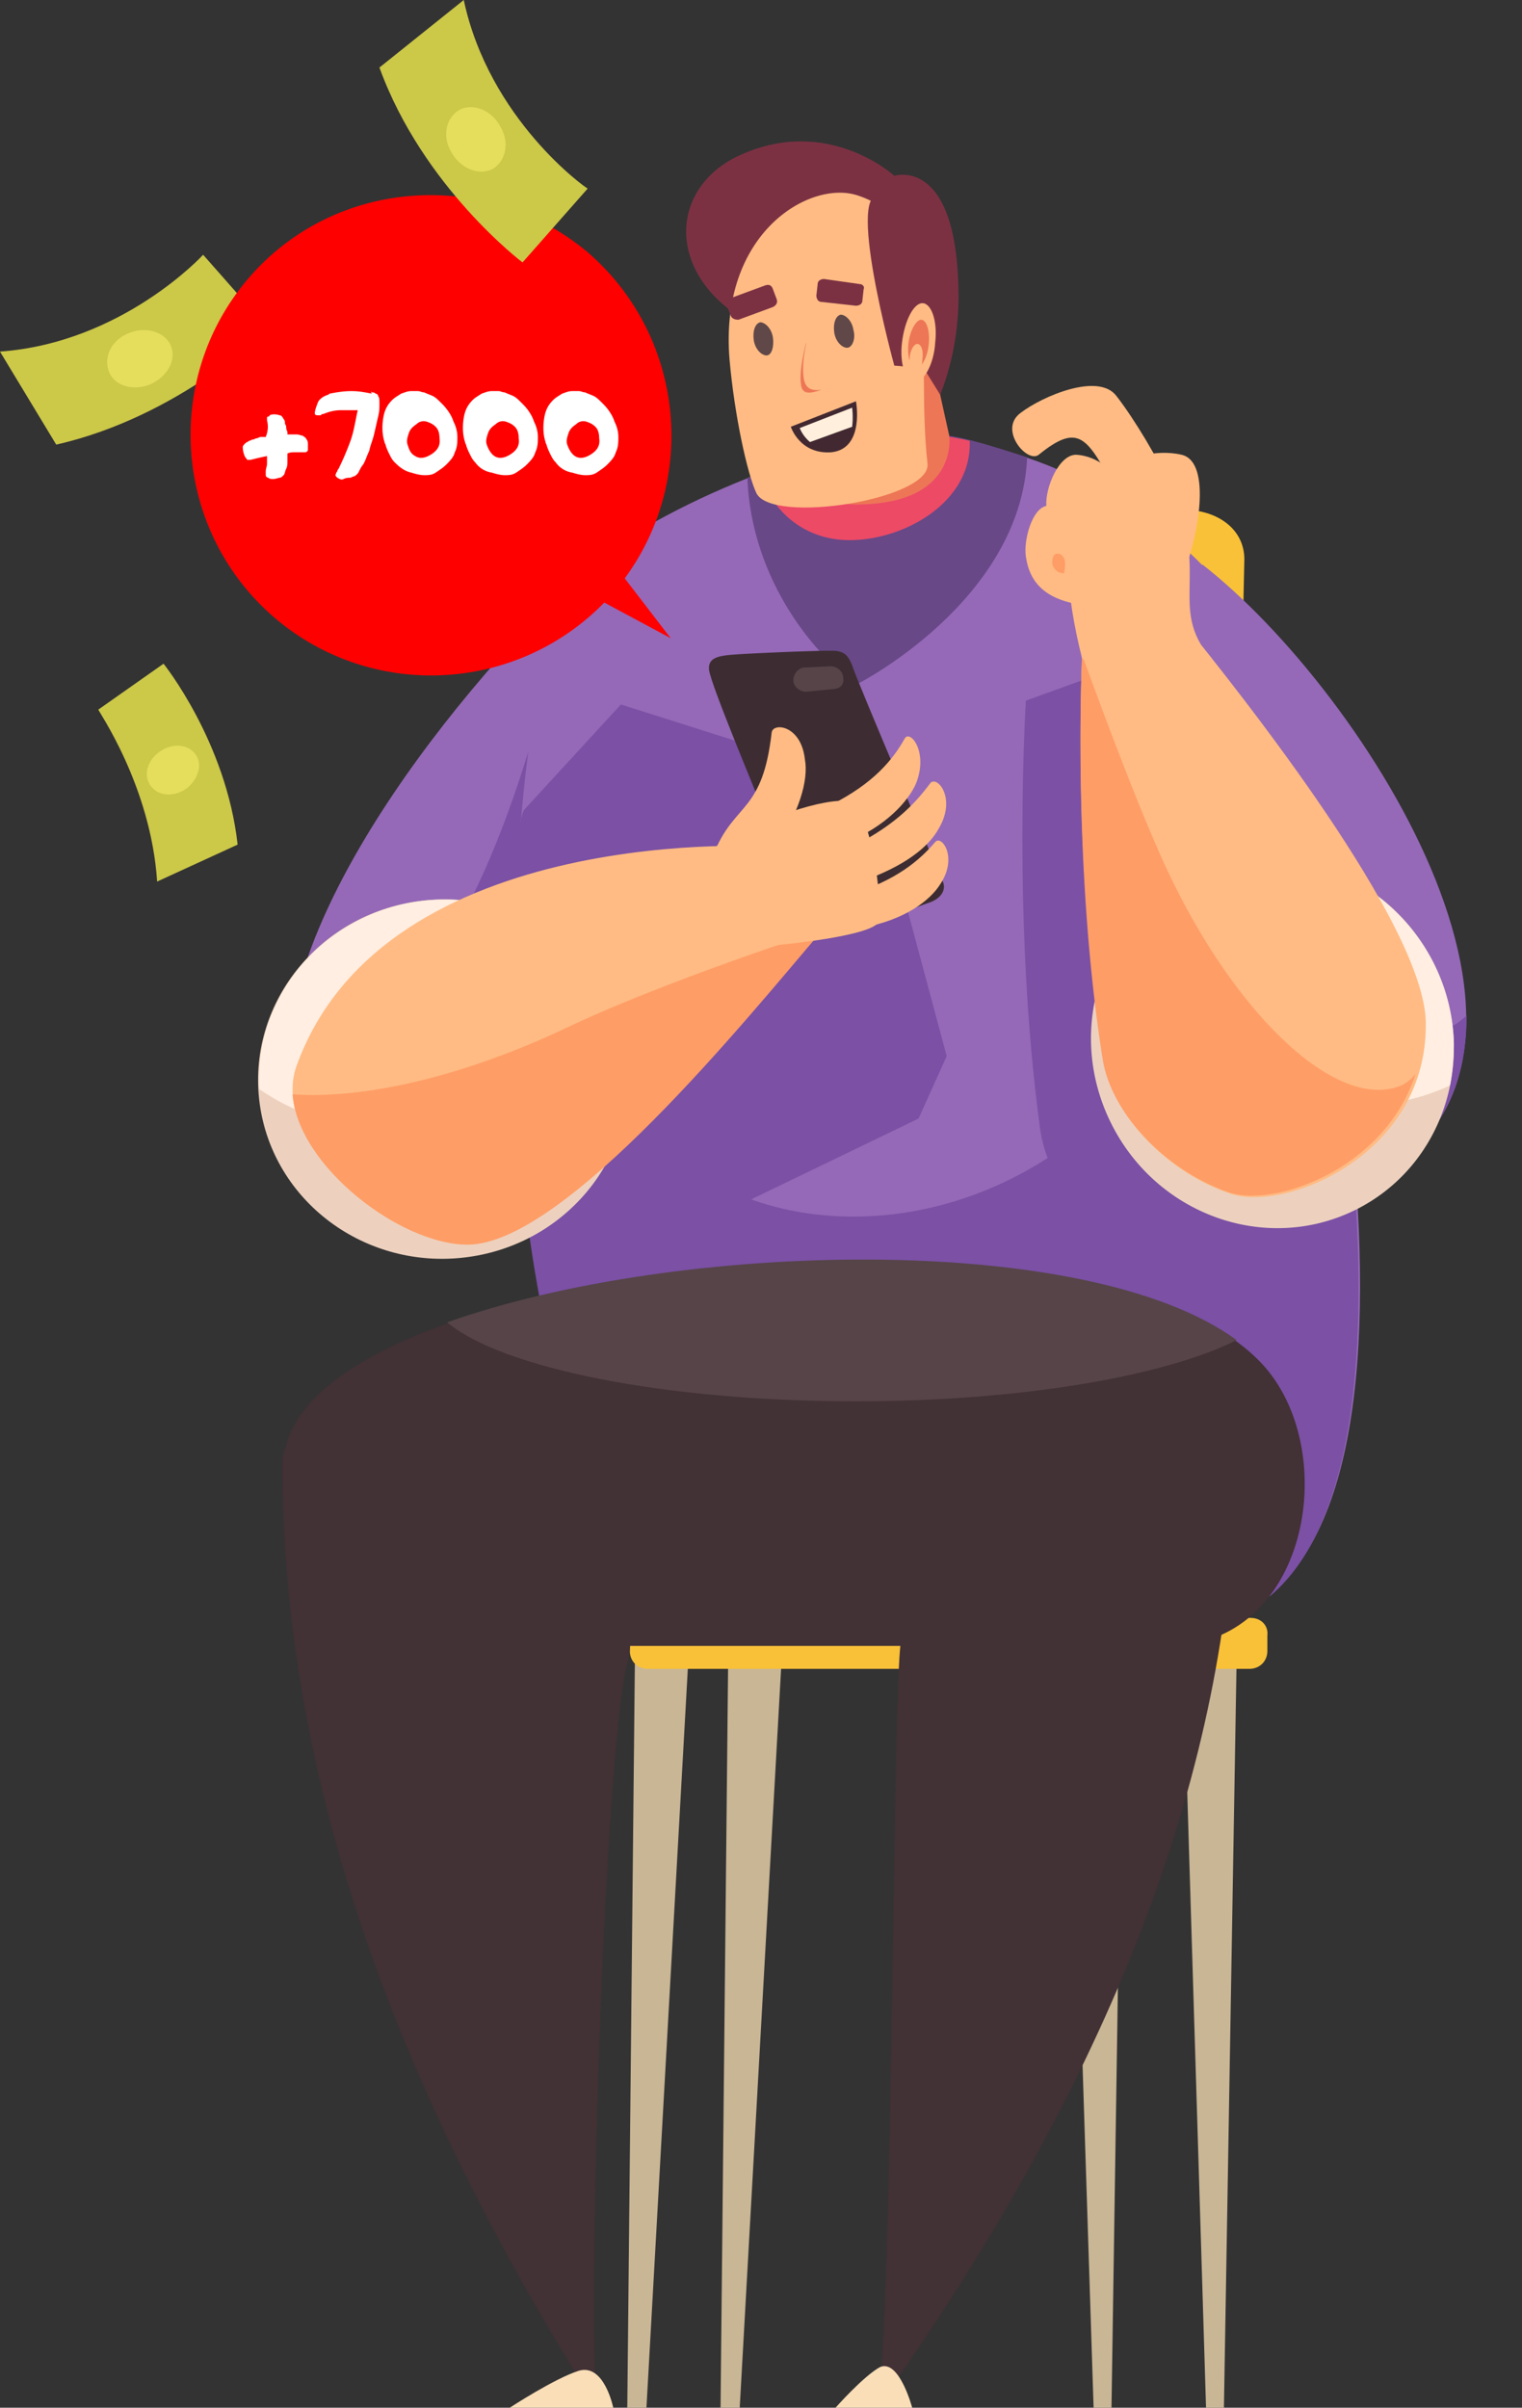 <svg width="110" height="174" fill="none" xmlns="http://www.w3.org/2000/svg"><rect width="100%" height="100%" fill="#333333" stroke="none"/><path d="M85.41 36.825H59.278c-3.97 0-8.033 3.223-8.126 6.353l-1.57 74.203h38.689l1.662-76.965c0-2.118-1.847-3.59-4.525-3.59z" fill="#F9C138"/><path d="M54.477 79.635c4.617-17.032 13.389-32.499 23.361-42.81h-15.79c-3.6 0-7.294 2.854-7.386 5.8l-.831 39.588c.185-.829.37-1.75.646-2.578z" fill="#FFDD50"/><path d="M45.336 174h1.385l3.047-54.41H45.89L45.336 174zm6.741 0h1.385l3.047-54.41H52.63L52.077 174zm26.961 0h1.293l.831-54.41h-3.878L79.038 174zm8.126 0h1.293l.923-54.41h-3.878L87.164 174z" fill="#C9B695"/><path d="M90.395 116.921H46.814c-.74 0-1.293.552-1.293 1.288v1.105c0 .737.554 1.289 1.293 1.289h43.49c.738 0 1.292-.552 1.292-1.289v-1.105c.092-.736-.462-1.288-1.2-1.288z" fill="#F9C138"/><path d="M53.646 23.016c-5.632-3.498-5.17-9.667 0-11.876 6.28-2.762 10.988 1.565 10.988 1.565s4.248-1.381 4.617 7.549c.37 7.273-3.047 11.508-3.047 11.508l-12.558-8.746z" fill="#7C3143"/><path d="M86.887 40.784c11.819 9.206 29.362 36.55 11.357 45.02-18.005 8.561-11.357-45.02-11.357-45.02z" fill="#9569B7"/><path d="M104.43 74.387c-5.263 2.21-13.665-4.603-18.744-15.19-.184 14.638 1.755 31.762 12.558 26.606 5.632-2.67 7.756-7.18 7.756-12.428-.462.46-1.016.828-1.57 1.012z" fill="#7B50A5"/><path d="M41.643 41.705c-12.096 11.784-22.53 27.527-20.498 37.01 2.031 9.482 16.99 8.837 16.99 8.837l3.508-45.847z" fill="#9569B7"/><path d="M38.78 52.292c-3.508 12.429-8.771 21.911-13.942 21.911-1.662 0-2.678.553-3.509-1.289-.37 2.118-.923 4.603-.554 6.353 2.032 9.482 17.452 8.285 17.452 8.285l2.677-35.26c-.185.368-2.123-.276-2.123 0z" fill="#7B50A5"/><path d="M89.103 43.73c-3.232-5.708-14.035-12.06-22.53-12.06-8.495 0-21.237 6.26-24.93 10.035-3.694 3.866-7.11 33.695-1.57 56.527l51.8 16.939c14.404-12.06.554-65.733-2.77-71.44z" fill="#9569B7"/><path d="M68.42 76.32l-2.032 4.512-14.68 7.089-10.804-10.496-3.047-18.873 7.017-7.64 18.283 5.8L68.42 76.32z" fill="#7B50A5"/><path d="M88.918 62.511c-2.308 15.65-14.681 25.41-27.239 25.41-12.834 0-21.606-10.035-23.083-26.146-.185-1.566-.831-7.09-1.293 1.38-.646 10.772-.092 23.845 2.678 35.26l51.8 16.941c10.064-8.47 6.278-37.286 2.03-55.79-1.754-8.102-4.616 1.104-4.893 2.945z" fill="#7B50A5"/><path d="M74.145 50.635l7.11-2.578c4.524 6.168 16.897 23.845 16.897 31.21 0 10.219-10.434 14.177-14.128 12.704-4.34-1.749-8.31-6.076-8.864-10.495-2.031-14.914-1.015-30.841-1.015-30.841z" fill="#7B50A5"/><path d="M74.237 33.05c-2.585-.828-5.263-1.748-7.664-1.748-3.785 0-8.31 1.565-12.557 3.222.277 7.549 5.17 13.165 7.94 14.914 0 0 11.82-5.984 12.28-16.387z" fill="#684887"/><path d="M55.216 58.736c-.646-1.657-3.786-9.114-3.97-10.31-.093-.83.554-1.013 1.57-1.105 1.015-.092 7.201-.369 7.663-.276.462.091.831.184 1.2 1.288.37 1.105 6.187 14.823 6.464 15.375.277.644-.185 1.289-1.108 1.565-1.293.46-5.448 1.933-6.74 2.302-1.109.276-1.386-.46-1.847-1.381-.739-1.565-2.678-5.892-3.232-7.458z" fill="#3D2D32"/><path d="M54.939 34.248c.923 2.854 3.324 4.787 6.463 4.787 3.97 0 8.865-2.762 8.68-7.181-1.2-.276-2.4-.46-3.509-.46-3.508-.092-7.664 1.288-11.634 2.854z" fill="#ED4A66"/><path d="M33.431 90.891c7.353-.789 12.689-7.207 11.92-14.335-.77-7.129-7.353-12.268-14.706-11.479-7.352.79-12.688 7.207-11.919 14.335.77 7.129 7.353 12.268 14.706 11.48z" fill="#EDD1BE"/><path d="M39.98 67.483c-.83-.553-1.753-1.105-2.677-1.474-6.833-2.761-14.681.369-17.543 6.997-.831 1.842-1.108 3.775-1.016 5.708.83.553 1.754 1.105 2.678 1.473 6.832 2.762 14.68-.368 17.543-6.996a12.7 12.7 0 001.016-5.708z" fill="#FFEEE1"/><path d="M21.422 77.057c-1.94 5.524 6.832 12.889 12.372 12.889 7.018 0 18.929-17.216 24.561-23.2l-2.493-5.524c.093-.092-28.07-1.933-34.44 15.835z" fill="#FFBB83"/><path d="M40.904 74.295c-7.387 3.499-14.589 5.156-19.76 4.787.37 5.156 7.757 10.864 12.65 10.864 7.018 0 20.222-16.387 25.577-22.648 0-.092-11.542 3.683-18.467 6.997z" fill="#FF9D66"/><path d="M97.89 87.471c6.457-3.153 9.037-11.113 5.763-17.78-3.275-6.667-11.164-9.516-17.622-6.363-6.457 3.153-9.038 11.114-5.763 17.78 3.274 6.668 11.163 9.516 17.621 6.363z" fill="#EDD1BE"/><path d="M104.8 78.438c.184-1.013.277-2.025.277-3.038-.185-7.365-6.28-13.35-13.481-13.257-2.032 0-3.97.46-5.633 1.38a16.9 16.9 0 00-.277 3.039c.185 7.365 6.28 13.35 13.481 13.257 2.032-.092 3.878-.552 5.633-1.38z" fill="#FFEEE1"/><path d="M78.207 47.413l7.11-2.67c4.617 5.708 17.544 22.003 17.728 29.092.185 9.667-10.249 13.81-14.127 12.429-4.432-1.473-8.495-5.524-9.141-9.667-2.308-14.086-1.57-29.184-1.57-29.184z" fill="#FFBB83"/><path d="M101.291 78.438c-4.801 2.025-12.65-5.616-17.636-17.124-2.308-5.247-5.448-13.993-5.448-13.993s-.738 15.19 1.478 29.184c.646 4.143 4.801 8.193 9.14 9.666 3.233 1.105 11.266-1.657 13.482-8.562a2.889 2.889 0 01-1.016.83z" fill="#FF9D66"/><path d="M68.605 31.486s-1.847-8.286-1.847-8.47l-9.695 1.565s-2.678 11.876 4.801 11.876c7.48 0 6.74-4.971 6.74-4.971z" fill="#ED7656"/><path d="M67.035 33.511c.277 2.578-11.265 4.42-12.373 2.118-.646-1.381-1.57-5.524-1.939-9.667-.739-9.114 5.725-12.889 9.141-11.876 6.648 2.025 4.248 11.14 5.17 19.425z" fill="#FFBB83"/><path d="M33.61 118.946h50.784c10.064 0 12.557-13.809 7.017-20.162-11.542-13.165-66.388-8.101-70.636 5.34-2.308 7.181 12.835 14.822 12.835 14.822z" fill="#423135"/><path d="M61.864 101.27c12.004 0 22.345-1.841 27.516-4.42-10.803-7.917-40.443-7.18-57.063-1.288 3.97 3.314 15.697 5.708 29.547 5.708z" fill="#564448"/><path d="M45.336 120.235c1.293-4.603-3.508-15.743-5.91-19.149-2.492-3.499-19.02-.829-19.02 4.603 0 20.622 6.648 42.533 22.068 67.206h.554c-.462-13.901.923-47.689 2.308-52.66zm19.668-.46c.276-4.604 2.585-13.165 7.386-16.94 3.417-2.67 17.082-.829 16.897 4.511-.646 20.07-8.217 41.429-25.115 65.549h-.553c.923-13.533.923-45.571 1.385-53.12z" fill="#423135"/><path d="M85.871 40.508c.923-2.854 1.477-7.181-.462-7.641-1.939-.46-4.155.276-4.986 1.104-.738.829 5.448 6.537 5.448 6.537z" fill="#FFBB83"/><path d="M60.387 174h5.54s-.924-3.498-2.309-2.946c-1.2.644-3.231 2.946-3.231 2.946zm-23.546 0h7.48s-.647-3.222-2.493-2.67c-1.755.553-4.987 2.67-4.987 2.67z" fill="#F9DEB7"/><path d="M51.8 61.13c3.324-2.025 7.848-3.498 9.51-3.222 1.662.276 2.493 7.457 2.216 8.654-.277 1.105-7.479 1.75-7.479 1.75L51.8 61.13z" fill="#FFBB83"/><path d="M67.589 60.854c-1.108 1.289-2.77 2.762-6.094 3.775l.923 2.393c2.955-.552 4.801-1.933 5.54-3.13 1.293-1.933.093-3.59-.37-3.038z" fill="#FFBB83"/><path d="M67.22 56.62c-1.108 1.472-2.678 3.221-6.28 4.878l1.294 2.21c3.139-1.105 4.893-2.486 5.632-3.867 1.293-2.21-.185-3.866-.647-3.222zm-11.45-3.683c-.646 5.707-2.585 5.063-4.063 8.47l3.97.368c2.124-2.946 2.77-5.432 2.494-6.905-.277-2.486-2.309-2.67-2.4-1.933z" fill="#FFBB83"/><path d="M65.373 53.397c-.831 1.473-2.216 3.222-5.356 4.787l1.2 2.67c2.77-1.105 4.433-2.946 4.987-4.235.923-2.301-.462-3.959-.831-3.222z" fill="#FFBB83"/><path d="M67.958 28.54l-1.2-1.934-2.124-.184s-3.693-13.441-.83-12.244c2.861 1.197 4.246 7.825 4.246 7.825l-.092 6.537z" fill="#7C3143"/><path d="M67.589 24.765c.184-1.565-.277-2.854-.924-2.854-.646 0-1.292 1.289-1.477 2.854-.184 1.565.277 2.854.924 2.854.646 0 1.385-1.289 1.477-2.854z" fill="#FFBB83"/><path d="M67.127 24.857c.093-1.013-.184-1.75-.554-1.75-.37 0-.83.83-.923 1.75-.093 1.013.184 1.75.554 1.75.37 0 .83-.737.923-1.75z" fill="#ED7656"/><path d="M66.665 25.962c.093-.645-.092-1.105-.369-1.105s-.554.553-.554 1.105c-.092.644.093 1.105.37 1.105.276 0 .553-.553.553-1.105zm16.713 6.813c-1.293-2.21-3.693 2.761-5.17 4.327-1.478 1.565-1.201 5.708 0 10.495l8.586-1.013c-2.123-3.59 1.108-6.26-3.416-13.81z" fill="#FFBB83"/><path d="M77.746 43.638c-2.863-.552-3.417-2.21-3.601-3.406-.185-1.197.461-3.59 1.57-3.683 1.107-.092 2.123.368 2.77 1.381.553 1.013-.74 5.708-.74 5.708z" fill="#FFBB83"/><path d="M76.915 41.428c-.554 0-.739-.368-.831-.552-.093-.276 0-.736.184-.828a.444.444 0 01.554.184c.277.184.093 1.197.093 1.197z" fill="#FF9D66"/><path d="M79.315 40.876c-3.14-1.104-3.6-2.946-3.693-4.327-.092-1.289.923-3.774 2.216-3.682 1.2.092 2.4.828 2.955 1.933.554 1.197-1.478 6.076-1.478 6.076z" fill="#FFBB83"/><path d="M80.608 35.352c-2.031-3.682-2.585-4.879-5.54-2.485-.831.644-2.955-1.842-1.293-3.038 1.57-1.197 5.633-2.947 6.925-1.197 1.293 1.657 3.14 4.787 3.232 5.34.092.46-2.862 2.209-3.324 1.38z" fill="#FFBB83"/><path d="M55.862 24.397c-.092-.645-.554-1.105-.923-1.105-.37.092-.554.645-.462 1.289.093.644.554 1.105.924 1.105s.554-.645.461-1.29z" fill="#604748"/><path d="M55.308 20.622l-2.493.92c-.184.093-.369.277-.277.553l.277.737c.093.184.277.276.554.276l2.493-.92c.185-.093.37-.277.277-.553l-.277-.737c-.092-.276-.277-.368-.554-.276z" fill="#7C3143"/><path d="M61.68 23.844c-.093-.644-.554-1.104-.924-1.104-.37.092-.554.644-.462 1.289.093.644.555 1.104.924 1.104.37 0 .646-.644.461-1.289z" fill="#604748"/><path d="M62.141 20.53l-2.585-.368c-.185 0-.462.092-.462.368l-.092.829c0 .184.092.46.37.46l2.492.276c.185 0 .462-.092.462-.368l.092-.829c.093-.184-.092-.368-.277-.368z" fill="#7C3143"/><path d="M59.371 28.171c-.739.093-1.2-.092-1.293-.92-.092-.645 0-1.565.185-2.394v-.092s-.554 2.026-.37 3.038c.093.737.647.645 1.478.368z" fill="#ED7656"/><path d="M61.864 29l-4.709 1.841s.646 2.026 2.955 1.841c2.4-.276 1.754-3.682 1.754-3.682z" fill="#422931"/><path d="M61.587 30.841c.092-.736 0-1.38 0-1.38l-3.786 1.472s.185.553.74 1.013l3.046-1.105z" fill="#FFEFDC"/><path d="M0 25.41l4.063 6.72c8.956-2.025 15.327-8.378 15.327-8.378l-4.709-5.34S8.864 24.766 0 25.41z" fill="#CCC848"/><path d="M12.373 25.041c-.37-1.012-1.755-1.473-2.955-1.012-1.293.46-1.939 1.657-1.57 2.762.37 1.104 1.755 1.473 2.955 1.012 1.293-.552 1.94-1.749 1.57-2.762z" fill="#E5DE5C"/><path d="M42.474 18.229c-7.387-6.169-18.375-5.34-24.561 1.933-6.187 7.273-5.356 18.229 1.939 24.489 7.017 5.984 17.451 5.431 23.822-1.105l4.802 2.578-3.324-4.327c5.355-7.273 4.247-17.584-2.678-23.568z" fill="red"/><path d="M33.517 0l-6.094 4.88c3.14 8.653 10.342 14.085 10.342 14.085l4.709-5.34c-.092 0-7.11-4.971-8.957-13.625z" fill="#CCC848"/><path d="M35.549 12.244c1.016-.552 1.293-1.933.646-3.038-.646-1.289-2.031-1.749-2.955-1.289-1.015.553-1.292 1.934-.646 3.039.646 1.196 1.94 1.749 2.955 1.288z" fill="#E5DE5C"/><path d="M11.357 63.708l5.817-2.67c-.83-7.457-5.355-13.073-5.355-13.073l-4.71 3.314c-.092 0 3.787 5.432 4.248 12.429z" fill="#CCC848"/><path d="M14.127 54.502c-.554-.737-1.662-.829-2.585-.184-.924.644-1.2 1.749-.646 2.485.553.737 1.661.829 2.585.184.83-.644 1.2-1.749.646-2.485z" fill="#E5DE5C"/><path d="M60.11 49.806l-1.847.184c-.462 0-.923-.368-.923-.828 0-.46.37-.92.83-.92l1.847-.093c.462 0 .924.368.924.829.092.552-.277.828-.831.828z" fill="#564448"/><path d="M19.298 30.381v-.184s0-.092.092-.092c0 0 .093 0 .093-.092.184-.092.461-.092.738 0 .093 0 .185.092.277.276.093.092.093.184.093.276 0 .092.092.184.092.276 0 .092 0 .184.092.368v.185h.647c.184 0 .369.092.461.092.093.092.185.092.277.276.093.092.093.276.093.368v.368c0 .093-.093.185-.185.185h-.739c-.184 0-.369 0-.554.092v.552c0 .184 0 .368-.092.552-.092.184-.092.369-.185.46-.092.093-.184.185-.277.185-.092 0-.277.092-.461.092-.185 0-.277 0-.37-.092a.198.198 0 01-.184-.184v-.276c0-.185.092-.369.092-.553v-.552c-.462.092-.831.184-1.2.276h-.185s-.092 0-.092-.092l-.093-.092a1.73 1.73 0 01-.184-.737c0-.092.092-.184.184-.276.093-.092.185-.092.277-.184.093 0 .185-.092.277-.092.093 0 .185-.092.277-.092.093 0 .185-.092.277-.092h.37c.184-.46.184-.829.092-1.197zm7.572-2.025c.092 0 .184 0 .276.092.093 0 .185.092.185.184.092.092.092.276.092.552s0 .552-.092.92c-.092.369-.185.83-.277 1.198-.092.46-.277.828-.37 1.288-.184.369-.276.737-.461 1.013-.092.092-.185.276-.277.46a.72.72 0 01-.37.369c-.092 0-.184.092-.276.092-.093 0-.277 0-.462.092s-.277 0-.462-.092c-.092-.092-.184-.184-.092-.276 0-.092.092-.184.092-.184 0-.093.093-.185.093-.185a20.22 20.22 0 00.83-1.933c.278-.737.37-1.473.555-2.302h-1.2c-.462 0-.832.093-1.293.277-.093 0-.093 0-.185.092h-.185c-.277 0-.277-.092-.184-.46.092-.277.184-.553.277-.645.092-.092.184-.184.369-.276.185-.092.277-.092.37-.184.461-.092 1.015-.184 1.569-.184s1.016.092 1.477.184c-.092-.184-.092-.184 0-.092-.092 0-.092 0 0 0zm1.661 5.063c-.184-.184-.277-.368-.369-.552-.092-.184-.185-.369-.277-.645 0-.092-.092-.184-.092-.276-.185-.552-.185-1.197-.093-1.75.093-.552.277-.92.647-1.288.184-.184.369-.276.646-.46.277-.092.462-.184.739-.184h.461c.185 0 .277.092.462.092.185.092.462.184.646.276.185.092.37.276.554.46a4 4 0 01.554.645c.185.276.277.46.37.736.184.368.277.736.277 1.105 0 .368 0 .736-.185 1.104-.092.369-.37.645-.646.921-.185.184-.462.368-.739.553-.277.184-.554.184-.83.184-.278 0-.647-.092-.924-.184-.462-.093-.831-.369-1.2-.737zm1.478-.46c.277.184.646.184 1.108-.092.461-.276.738-.645.646-1.197 0-.368-.092-.645-.277-.829-.185-.184-.37-.276-.646-.368a.72.72 0 00-.739.184c-.277.184-.462.368-.554.645-.092.276-.185.552-.092.828.092.276.184.645.554.829zm4.339.46c-.184-.184-.277-.368-.369-.552-.092-.184-.185-.369-.277-.645 0-.092-.092-.184-.092-.276-.185-.552-.185-1.197-.093-1.75.093-.552.277-.92.647-1.288.184-.184.37-.276.646-.46.277-.092.462-.184.739-.184h.462c.184 0 .276.092.461.092.185.092.462.184.646.276.185.092.37.276.554.46.185.184.37.368.555.645.184.276.277.46.369.736.185.368.277.736.277 1.105 0 .368 0 .736-.185 1.104-.092.369-.37.645-.646.921-.185.184-.462.368-.739.553-.277.184-.554.184-.83.184-.278 0-.647-.092-.924-.184a1.806 1.806 0 01-1.2-.737zm1.386-.46c.276.184.646.184 1.108-.092.461-.276.738-.645.646-1.197 0-.368-.093-.645-.277-.829-.185-.184-.37-.276-.646-.368a.72.72 0 00-.74.184c-.276.184-.46.368-.553.645-.093.276-.185.552-.093.828.093.276.277.645.554.829zm4.432.46c-.185-.184-.277-.368-.37-.552a4.61 4.61 0 01-.277-.645c0-.092-.092-.184-.092-.276-.185-.552-.185-1.197-.093-1.75.093-.552.277-.92.647-1.288.184-.184.37-.276.646-.46.277-.092.462-.184.739-.184h.462c.184 0 .277.092.461.092.185.092.462.184.647.276.184.092.369.276.554.46.184.184.369.368.554.645.184.276.277.46.369.736.185.368.277.736.277 1.105 0 .368 0 .736-.185 1.104-.092.369-.37.645-.646.921-.185.184-.462.368-.739.553-.277.184-.554.184-.83.184-.278 0-.647-.092-.924-.184a1.806 1.806 0 01-1.2-.737zm1.385-.46c.276.184.646.184 1.108-.092.461-.276.738-.645.646-1.197 0-.368-.092-.645-.277-.829-.185-.184-.37-.276-.646-.368a.72.72 0 00-.74.184c-.276.184-.46.368-.553.645-.093.276-.185.552-.093.828.093.276.277.645.554.829z" fill="#fff"/></svg>